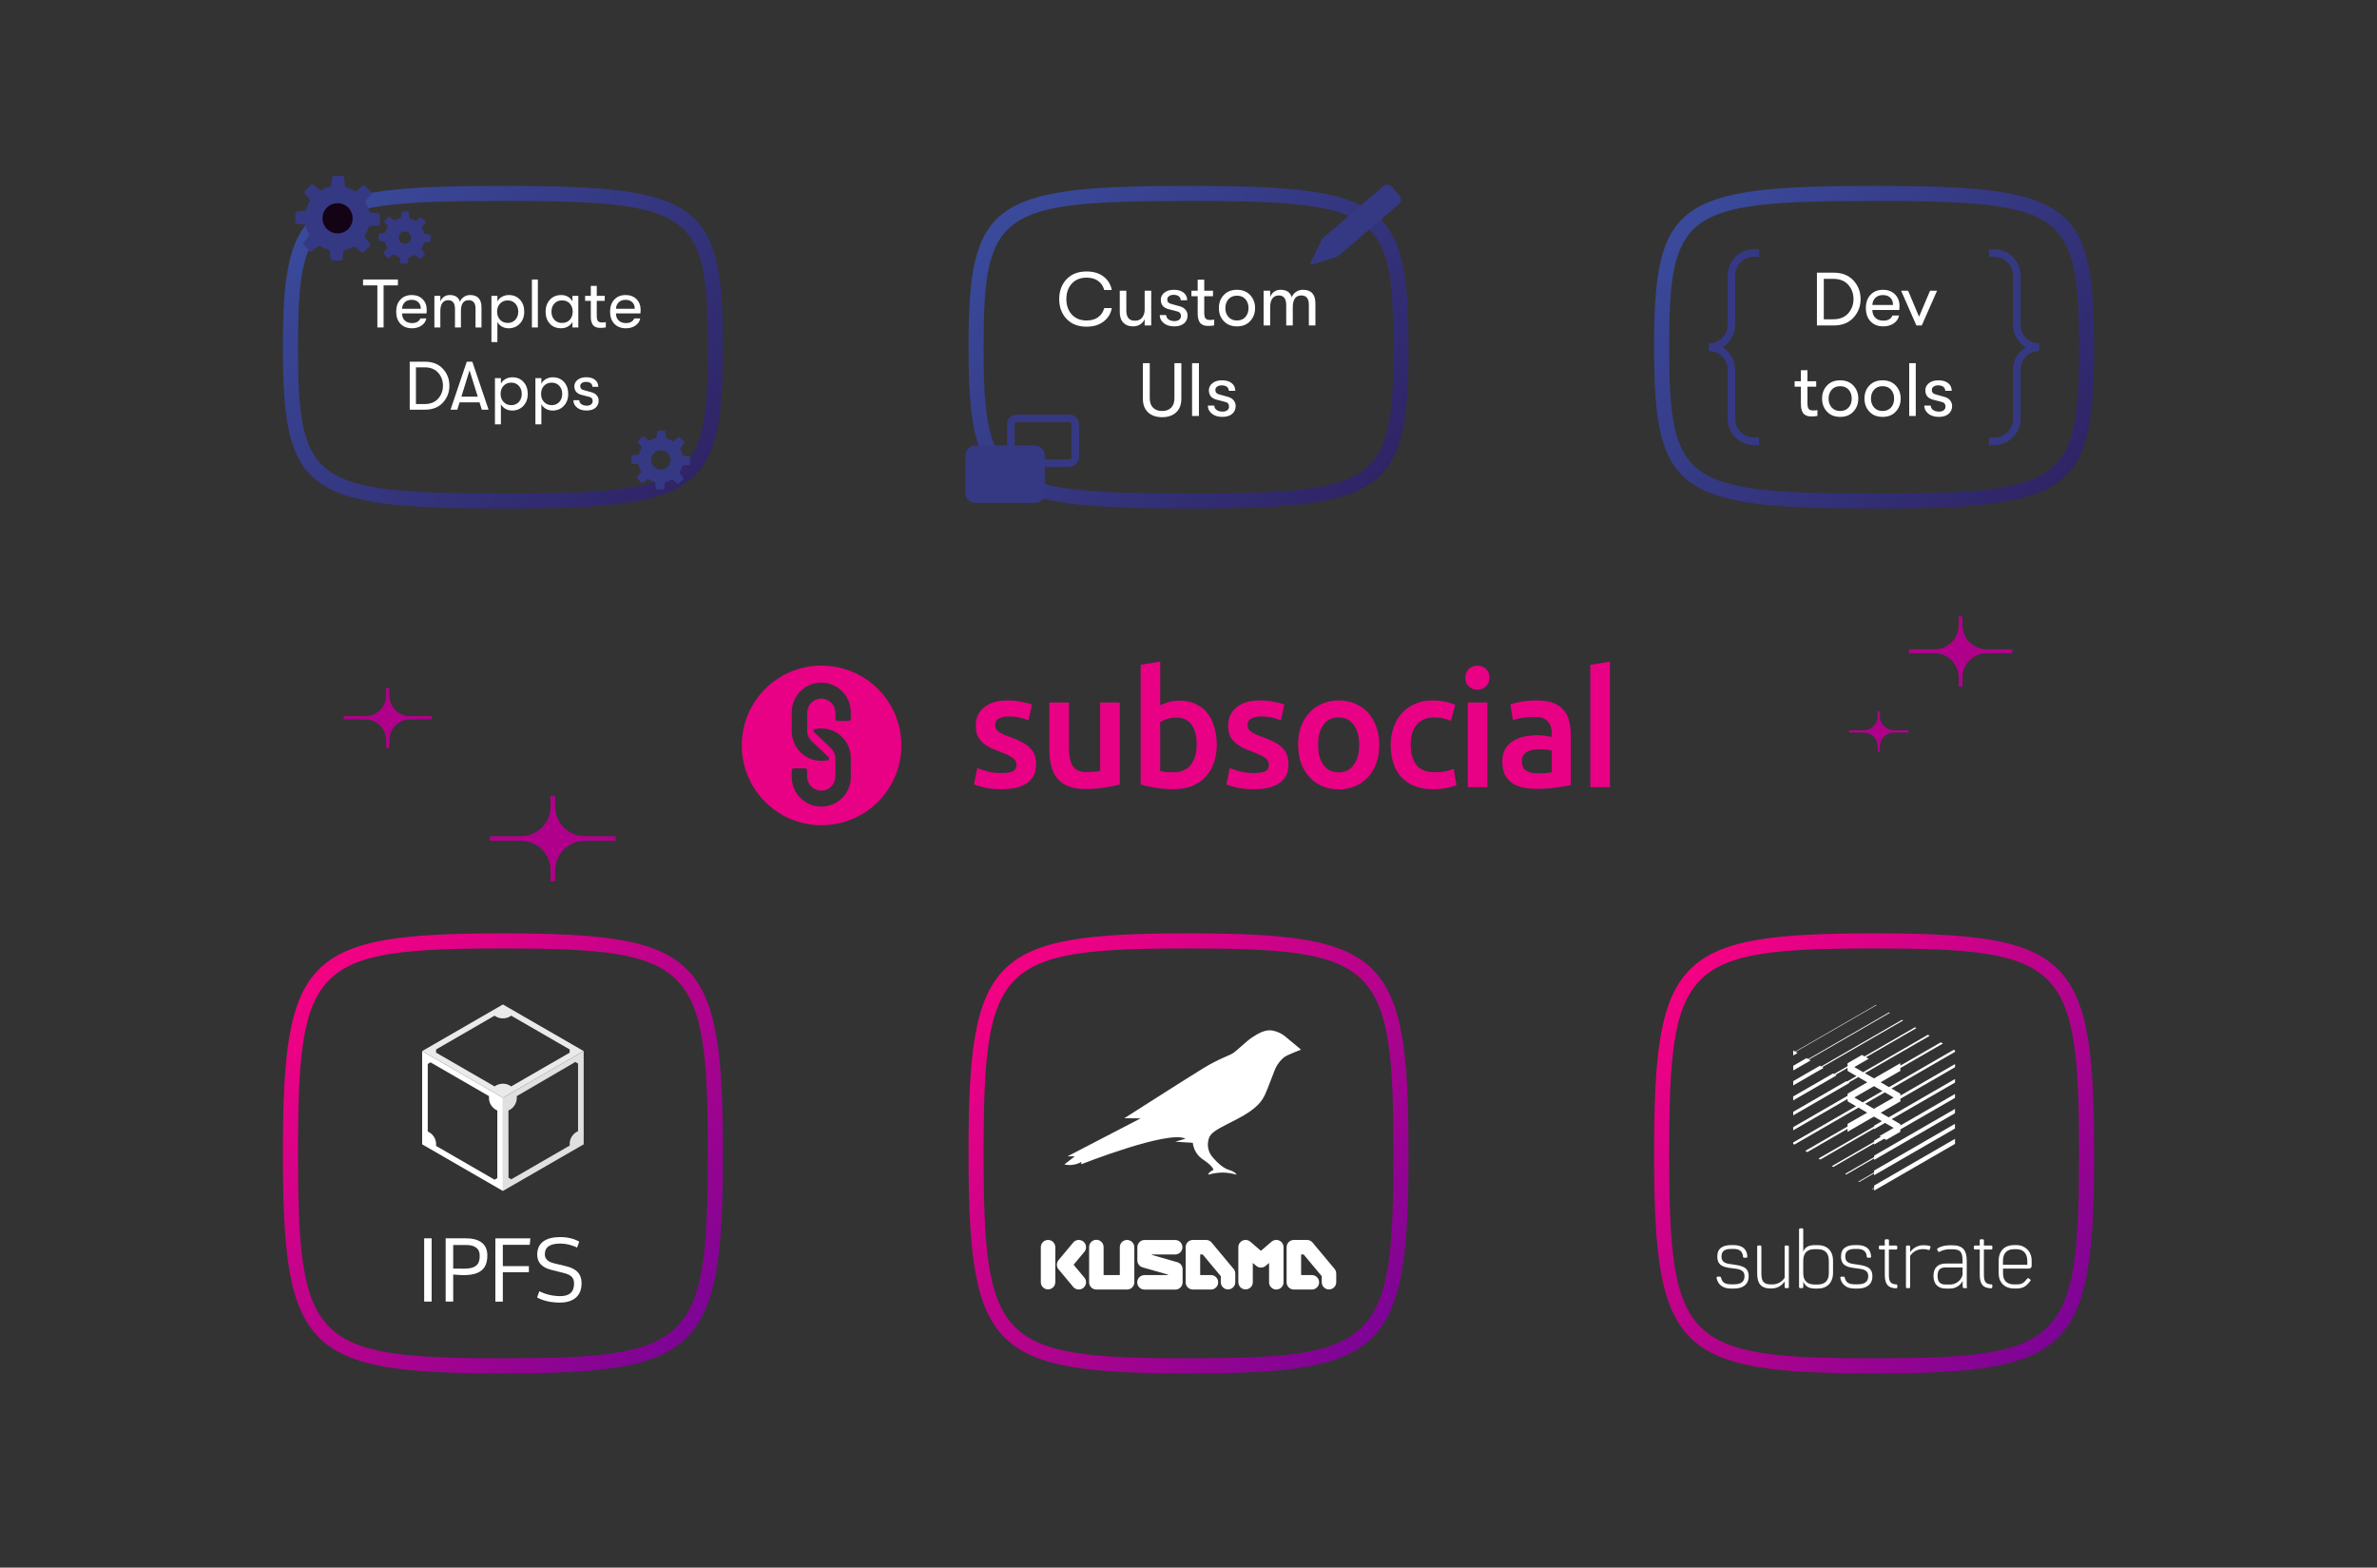 <?xml version="1.0" encoding="utf-8"?>
<!-- Generator: Adobe Illustrator 25.2.3, SVG Export Plug-In . SVG Version: 6.00 Build 0)  -->
<svg version="1.1" id="Layer_1" xmlns="http://www.w3.org/2000/svg" xmlns:xlink="http://www.w3.org/1999/xlink" x="0px" y="0px"
	 viewBox="0 0 630.33 415.67" style="enable-background:new 0 0 630.33 415.67;" xml:space="preserve">
<rect x="0" y="0" width="630.33" height="415.67" fill="#333333" stroke="none"/>
<style type="text/css">
	.st0{display:none;fill:none;stroke:#B0008B;stroke-width:2;stroke-linecap:round;stroke-linejoin:round;stroke-miterlimit:10;}
	.st1{display:none;fill:#FC30D5;}
	.st2{fill:#B0008B;}
	.st3{display:none;fill:none;stroke:#B0008B;stroke-width:2;stroke-miterlimit:10;}
	.st4{fill:#E80185;}
	.st5{fill-rule:evenodd;clip-rule:evenodd;fill:#E80185;}
	.st6{fill:url(#SVGID_1_);}
	.st7{fill:#FFFFFF;}
	.st8{fill:url(#SVGID_2_);}
	.st9{fill:#E0E0E0;}
	.st10{fill:#EAEAEA;}
	.st11{fill:url(#SVGID_3_);}
	.st12{fill:url(#SVGID_4_);}
	.st13{fill:url(#SVGID_5_);}
	.st14{display:none;fill:#B0008B;}
	.st15{fill:#353983;}
	.st16{display:none;}
	.st17{display:inline;fill:#140314;}
	.st18{display:inline;}
	.st19{fill:url(#SVGID_6_);}
	.st20{fill:#140314;}
</style>
<polyline class="st0" points="-2887.89,7233.91 -2827.02,7233.91 -2827.02,7210.33 "/>
<polyline class="st0" points="-3133.41,7233.91 -3194.28,7233.91 -3194.28,7208.96 "/>
<line class="st0" x1="-3010.78" y1="7209.39" x2="-3010.78" y2="7232.67"/>
<path class="st1" d="M-2960.63,7278.78l5.78,13.17c0.21,0.47,0.82,0.59,1.19,0.22l7.39-7.39c0.36-0.36,0.25-0.98-0.22-1.19
	l-13.17-5.78C-2960.27,7277.54-2960.9,7278.17-2960.63,7278.78z"/>
<polyline class="st0" points="-2830.29,7315.58 -2830.29,7303.09 -2934.56,7303.09 -2950.44,7287.78 "/>
<path class="st1" d="M-2826.3,7204.28l5.22,13.4c0.19,0.48-0.17,1-0.68,1h-10.44c-0.52,0-0.87-0.52-0.68-1l5.22-13.4
	C-2827.42,7203.66-2826.54,7203.66-2826.3,7204.28z"/>
<path class="st1" d="M-3060.67,7278.78l-5.78,13.17c-0.21,0.47-0.82,0.59-1.19,0.22l-7.39-7.39c-0.36-0.36-0.25-0.98,0.22-1.19
	l13.17-5.78C-3061.03,7277.54-3060.41,7278.17-3060.67,7278.78z"/>
<polyline class="st0" points="-3191.01,7315.58 -3191.01,7303.09 -3086.75,7303.09 -3070.86,7287.78 "/>
<path class="st1" d="M-3195,7204.28l-5.22,13.4c-0.19,0.48,0.17,1,0.68,1h10.44c0.52,0,0.87-0.52,0.68-1l-5.22-13.4
	C-3193.88,7203.66-3194.76,7203.66-3195,7204.28z"/>
<path class="st1" d="M-3011.47,7281.32l-5.22,13.4c-0.19,0.48,0.17,1,0.68,1h10.44c0.52,0,0.87-0.52,0.68-1l-5.22-13.4
	C-3010.34,7280.7-3011.23,7280.7-3011.47,7281.32z"/>
<line class="st0" x1="-3010.78" y1="7293.09" x2="-3010.78" y2="7314.36"/>
<path class="st1" d="M-3011.47,7204.28l-5.22,13.4c-0.19,0.48,0.17,1,0.68,1h10.44c0.52,0,0.87-0.52,0.68-1l-5.22-13.4
	C-3010.34,7203.66-3011.23,7203.66-3011.47,7204.28z"/>
<g>
	<path class="st2" d="M103.25,184.41h-0.86c0,3.03-2.46,5.49-5.49,5.49v0.86c3.03,0,5.49,2.46,5.49,5.49h0.86
		c0-3.03,2.46-5.49,5.49-5.49v-0.86C105.71,189.89,103.25,187.44,103.25,184.41z"/>
	<rect x="102.39" y="182.44" class="st2" width="0.86" height="2.01"/>
	<rect x="102.39" y="195.7" class="st2" width="0.86" height="2.6"/>
	<rect x="106.8" y="189.89" class="st2" width="7.71" height="0.86"/>
	<rect x="91.13" y="189.89" class="st2" width="6.99" height="0.86"/>
	<path class="st2" d="M147.22,213.89H146c0,4.32-3.5,7.83-7.83,7.83v1.22c4.32,0,7.83,3.5,7.83,7.83h1.22c0-4.32,3.5-7.83,7.83-7.83
		v-1.22C150.72,221.72,147.22,218.22,147.22,213.89z"/>
	<rect x="145.99" y="211.09" class="st2" width="1.22" height="2.87"/>
	<rect x="145.99" y="230" class="st2" width="1.22" height="3.7"/>
	<rect x="152.28" y="221.72" class="st2" width="11" height="1.22"/>
	<rect x="129.93" y="221.72" class="st2" width="9.98" height="1.22"/>
</g>
<g>
	<path class="st2" d="M498.51,189.94h-0.58c0,2.04-1.66,3.7-3.7,3.7v0.58c2.04,0,3.7,1.66,3.7,3.7h0.58c0-2.04,1.66-3.7,3.7-3.7
		v-0.58C500.17,193.64,498.51,191.98,498.51,189.94z"/>
	<rect x="497.93" y="188.62" class="st2" width="0.58" height="1.35"/>
	<rect x="497.93" y="197.55" class="st2" width="0.58" height="1.75"/>
	<rect x="500.9" y="193.64" class="st2" width="5.2" height="0.58"/>
	<rect x="490.34" y="193.64" class="st2" width="4.72" height="0.58"/>
	<path class="st2" d="M520.41,165.75h-1.01c0,3.55-2.88,6.43-6.43,6.43v1.01c3.55,0,6.43,2.88,6.43,6.43h1.01
		c0-3.55,2.88-6.43,6.43-6.43v-1.01C523.29,172.18,520.41,169.3,520.41,165.75z"/>
	<rect x="519.41" y="163.45" class="st2" width="1.01" height="2.36"/>
	<rect x="519.41" y="178.99" class="st2" width="1.01" height="3.04"/>
	<rect x="524.57" y="172.18" class="st2" width="9.04" height="1.01"/>
	<rect x="506.2" y="172.18" class="st2" width="8.2" height="1.01"/>
</g>
<polyline class="st3" points="450.78,65.98 436.51,65.98 436.51,80.02 "/>
<polyline class="st3" points="450.78,118.72 436.51,118.72 436.51,104.68 "/>
<polyline class="st3" points="552.21,65.98 566.48,65.98 566.48,80.02 "/>
<polyline class="st3" points="552.21,118.72 566.48,118.72 566.48,104.68 "/>
<path class="st4" d="M265.62,204.97c1.37,0,2.37-0.16,3-0.47c0.63-0.34,0.94-0.92,0.94-1.72c0-0.74-0.34-1.36-1.03-1.84
	c-0.66-0.49-1.76-1.01-3.3-1.59c-0.94-0.34-1.82-0.7-2.62-1.07c-0.77-0.4-1.44-0.86-2.02-1.37c-0.57-0.51-1.03-1.13-1.37-1.84
	c-0.31-0.74-0.47-1.64-0.47-2.7c0-2.06,0.76-3.67,2.27-4.85c1.52-1.2,3.57-1.8,6.18-1.8c1.32,0,2.57,0.13,3.77,0.39
	c1.2,0.23,2.1,0.46,2.7,0.69l-0.94,4.2c-0.57-0.26-1.3-0.49-2.19-0.69c-0.89-0.23-1.92-0.34-3.09-0.34c-1.06,0-1.92,0.19-2.57,0.56
	c-0.66,0.34-0.99,0.89-0.99,1.63c0,0.37,0.06,0.7,0.17,0.99c0.14,0.29,0.37,0.56,0.69,0.81c0.31,0.23,0.73,0.47,1.24,0.73
	c0.51,0.23,1.14,0.47,1.89,0.73c1.23,0.46,2.27,0.92,3.13,1.37c0.86,0.43,1.56,0.93,2.1,1.5c0.57,0.54,0.99,1.17,1.24,1.89
	c0.26,0.71,0.39,1.57,0.39,2.57c0,2.14-0.8,3.77-2.4,4.89c-1.57,1.09-3.83,1.63-6.78,1.63c-1.97,0-3.56-0.17-4.76-0.51
	c-1.2-0.31-2.04-0.57-2.53-0.77l0.9-4.33c0.77,0.31,1.69,0.61,2.74,0.9C263.01,204.83,264.24,204.97,265.62,204.97z"/>
<path class="st4" d="M296.93,208.02c-1,0.26-2.3,0.51-3.9,0.77c-1.6,0.29-3.36,0.43-5.28,0.43c-1.8,0-3.32-0.26-4.55-0.77
	c-1.2-0.51-2.17-1.23-2.92-2.14c-0.71-0.92-1.23-2-1.54-3.26c-0.31-1.29-0.47-2.69-0.47-4.2v-12.57h5.19v11.75
	c0,2.4,0.34,4.12,1.03,5.15c0.71,1.03,1.94,1.54,3.69,1.54c0.63,0,1.29-0.03,1.97-0.09c0.71-0.06,1.24-0.13,1.59-0.21v-18.14h5.19
	V208.02z"/>
<path class="st4" d="M317.34,197.43c0-2.2-0.44-3.95-1.33-5.23c-0.86-1.29-2.23-1.93-4.12-1.93c-0.86,0-1.67,0.13-2.44,0.39
	c-0.74,0.26-1.34,0.54-1.8,0.86v12.91c0.37,0.09,0.84,0.17,1.42,0.26c0.6,0.06,1.32,0.09,2.14,0.09c1.92,0,3.42-0.64,4.5-1.93
	C316.8,201.51,317.34,199.71,317.34,197.43z M322.66,197.51c0,1.8-0.27,3.43-0.81,4.89c-0.51,1.43-1.27,2.66-2.27,3.69
	c-0.97,1.03-2.16,1.82-3.56,2.36s-2.99,0.81-4.76,0.81c-1.72,0-3.36-0.13-4.93-0.39c-1.54-0.26-2.83-0.54-3.86-0.86v-31.74
	l5.19-0.86v11.62c0.6-0.31,1.33-0.6,2.19-0.86c0.89-0.26,1.86-0.39,2.92-0.39c1.57,0,2.97,0.29,4.2,0.86
	c1.26,0.54,2.3,1.33,3.13,2.36s1.46,2.27,1.89,3.73C322.43,194.18,322.66,195.77,322.66,197.51z"/>
<path class="st4" d="M332.55,204.97c1.37,0,2.37-0.16,3-0.47c0.63-0.34,0.94-0.92,0.94-1.72c0-0.74-0.34-1.36-1.03-1.84
	c-0.66-0.49-1.76-1.01-3.3-1.59c-0.94-0.34-1.82-0.7-2.62-1.07c-0.77-0.4-1.44-0.86-2.02-1.37c-0.57-0.51-1.03-1.13-1.37-1.84
	c-0.31-0.74-0.47-1.64-0.47-2.7c0-2.06,0.76-3.67,2.27-4.85c1.52-1.2,3.57-1.8,6.18-1.8c1.32,0,2.57,0.13,3.77,0.39
	c1.2,0.23,2.1,0.46,2.7,0.69l-0.94,4.2c-0.57-0.26-1.3-0.49-2.19-0.69c-0.89-0.23-1.92-0.34-3.09-0.34c-1.06,0-1.92,0.19-2.57,0.56
	c-0.66,0.34-0.99,0.89-0.99,1.63c0,0.37,0.06,0.7,0.17,0.99c0.14,0.29,0.37,0.56,0.69,0.81c0.31,0.23,0.73,0.47,1.24,0.73
	c0.51,0.23,1.14,0.47,1.89,0.73c1.23,0.46,2.27,0.92,3.13,1.37c0.86,0.43,1.56,0.93,2.1,1.5c0.57,0.54,0.99,1.17,1.24,1.89
	c0.26,0.71,0.39,1.57,0.39,2.57c0,2.14-0.8,3.77-2.4,4.89c-1.57,1.09-3.83,1.63-6.78,1.63c-1.97,0-3.56-0.17-4.76-0.51
	c-1.2-0.31-2.04-0.57-2.53-0.77l0.9-4.33c0.77,0.31,1.69,0.61,2.74,0.9C329.95,204.83,331.18,204.97,332.55,204.97z"/>
<path class="st4" d="M365.75,197.47c0,1.77-0.26,3.39-0.77,4.85c-0.51,1.46-1.24,2.7-2.19,3.73s-2.09,1.83-3.43,2.4
	c-1.32,0.57-2.77,0.86-4.37,0.86s-3.06-0.29-4.37-0.86c-1.32-0.57-2.44-1.37-3.39-2.4s-1.69-2.27-2.23-3.73
	c-0.51-1.46-0.77-3.07-0.77-4.85c0-1.77,0.26-3.37,0.77-4.8c0.54-1.46,1.29-2.7,2.23-3.73c0.97-1.03,2.12-1.82,3.43-2.36
	c1.32-0.57,2.76-0.86,4.33-0.86c1.57,0,3.02,0.29,4.33,0.86c1.34,0.54,2.49,1.33,3.43,2.36s1.67,2.27,2.19,3.73
	C365.48,194.09,365.75,195.7,365.75,197.47z M360.43,197.47c0-2.23-0.49-3.99-1.46-5.28c-0.94-1.32-2.27-1.97-3.99-1.97
	s-3.06,0.66-4.03,1.97c-0.94,1.29-1.42,3.05-1.42,5.28c0,2.26,0.47,4.05,1.42,5.36c0.97,1.32,2.32,1.97,4.03,1.97
	c1.72,0,3.05-0.66,3.99-1.97C359.95,201.51,360.43,199.73,360.43,197.47z"/>
<path class="st4" d="M368.78,197.51c0-1.66,0.26-3.2,0.77-4.63c0.51-1.46,1.24-2.72,2.19-3.77c0.97-1.06,2.14-1.89,3.52-2.49
	c1.37-0.6,2.92-0.9,4.63-0.9c2.12,0,4.12,0.39,6,1.16l-1.12,4.25c-0.6-0.26-1.29-0.47-2.06-0.64c-0.74-0.17-1.54-0.26-2.4-0.26
	c-2.03,0-3.57,0.64-4.63,1.93c-1.06,1.26-1.59,3.05-1.59,5.36c0,2.23,0.5,4,1.5,5.32c1,1.29,2.69,1.93,5.06,1.93
	c0.89,0,1.76-0.09,2.62-0.26s1.6-0.39,2.23-0.64l0.73,4.29c-0.57,0.29-1.44,0.54-2.62,0.77c-1.14,0.23-2.33,0.34-3.56,0.34
	c-1.92,0-3.59-0.29-5.02-0.86c-1.4-0.6-2.57-1.42-3.52-2.44c-0.91-1.06-1.6-2.3-2.06-3.73C369.01,200.77,368.78,199.2,368.78,197.51
	z"/>
<path class="st4" d="M394.42,208.71h-5.19v-22.43h5.19V208.71z M394.97,179.71c0,0.97-0.32,1.74-0.94,2.32
	c-0.63,0.57-1.37,0.86-2.23,0.86c-0.89,0-1.64-0.29-2.27-0.86c-0.63-0.57-0.94-1.34-0.94-2.32c0-1,0.32-1.79,0.94-2.36
	c0.63-0.57,1.39-0.86,2.27-0.86c0.86,0,1.6,0.29,2.23,0.86C394.66,177.93,394.97,178.71,394.97,179.71z"/>
<path class="st4" d="M407.86,205.06c1.6,0,2.82-0.09,3.65-0.26v-5.75c-0.29-0.09-0.7-0.17-1.24-0.26c-0.54-0.09-1.14-0.13-1.8-0.13
	c-0.57,0-1.16,0.04-1.76,0.13c-0.57,0.09-1.1,0.24-1.59,0.47c-0.46,0.23-0.83,0.56-1.12,0.99c-0.29,0.4-0.43,0.92-0.43,1.54
	c0,1.23,0.39,2.09,1.16,2.57C405.5,204.83,406.54,205.06,407.86,205.06z M407.43,185.72c1.72,0,3.16,0.21,4.33,0.64
	c1.17,0.43,2.1,1.03,2.79,1.8c0.72,0.77,1.22,1.72,1.5,2.83c0.32,1.09,0.47,2.29,0.47,3.6v13.6c-0.8,0.17-2.02,0.37-3.65,0.6
	c-1.6,0.26-3.42,0.39-5.45,0.39c-1.34,0-2.57-0.13-3.69-0.39s-2.07-0.67-2.87-1.24c-0.77-0.57-1.39-1.32-1.84-2.23
	c-0.43-0.92-0.64-2.04-0.64-3.39c0-1.29,0.24-2.37,0.73-3.26c0.51-0.89,1.2-1.6,2.06-2.14c0.86-0.57,1.84-0.97,2.96-1.2
	c1.14-0.26,2.33-0.39,3.56-0.39c0.57,0,1.17,0.04,1.8,0.13c0.63,0.06,1.3,0.17,2.02,0.34v-0.86c0-0.6-0.07-1.17-0.21-1.72
	c-0.14-0.54-0.4-1.01-0.77-1.42c-0.34-0.43-0.81-0.76-1.42-0.99c-0.57-0.23-1.3-0.34-2.19-0.34c-1.2,0-2.3,0.09-3.3,0.26
	s-1.81,0.37-2.44,0.6l-0.64-4.2c0.66-0.23,1.62-0.46,2.87-0.69C404.65,185.83,406,185.72,407.43,185.72z"/>
<path class="st4" d="M421.72,208.71v-32.42l5.19-0.86v33.28H421.72z"/>
<path class="st5" d="M239.02,197.65c0,11.69-9.47,21.16-21.16,21.16s-21.16-9.47-21.16-21.16s9.47-21.16,21.16-21.16
	C229.55,176.5,239.02,185.97,239.02,197.65z M217.79,181.01c-4.32,0-7.83,3.5-7.83,7.83v5.08c0,4.32,3.5,7.83,7.83,7.83
	c0.61,0,1.2-0.07,1.76-0.2c0.34-0.08,0.44-0.5,0.18-0.74l-0.04-0.04l-4.51-4.31c-0.7-0.68-1.13-1.63-1.13-2.68v-4.8
	c0-2.06,1.67-3.74,3.74-3.74c2.06,0,3.74,1.67,3.74,3.74v1.62c0,0.31,0.25,0.56,0.56,0.56h2.96c0.31,0,0.56-0.25,0.56-0.56v-1.76
	C225.62,184.51,222.12,181.01,217.79,181.01z M225.62,206.05c0,4.32-3.5,7.83-7.83,7.83c-4.32,0-7.83-3.5-7.83-7.83v-1.76
	c0-0.31,0.25-0.56,0.56-0.56h2.96c0.31,0,0.56,0.25,0.56,0.56v1.62c0,2.06,1.67,3.74,3.74,3.74c2.06,0,3.74-1.67,3.74-3.74v-4.8
	c0-1.05-0.43-2-1.13-2.68l-4.51-4.31l-0.04-0.04c-0.25-0.24-0.16-0.66,0.18-0.74c0.57-0.13,1.16-0.2,1.76-0.2
	c4.32,0,7.83,3.5,7.83,7.83L225.62,206.05L225.62,206.05z"/>
<g>
	
		<linearGradient id="SVGID_1_" gradientUnits="userSpaceOnUse" x1="266.373" y1="158.857" x2="363.967" y2="61.262" gradientTransform="matrix(1 0 0 -1 0 415.89)">
		<stop  offset="0" style="stop-color:#F40183"/>
		<stop  offset="1" style="stop-color:#7D0495"/>
	</linearGradient>
	<path class="st6" d="M315.17,364.17c-52.34,0-58.34-6-58.34-58.34s6-58.34,58.34-58.34s58.34,6,58.34,58.34
		S367.51,364.17,315.17,364.17z M315.17,251.49c-50.28,0-54.34,4.06-54.34,54.34s4.06,54.34,54.34,54.34s54.34-4.06,54.34-54.34
		S365.44,251.49,315.17,251.49z"/>
</g>
<path class="st7" d="M287.3,329.22c-0.82-0.68-2.03-0.57-2.71,0.25l0,0l-3.88,4.65c-0.6,0.71-0.6,1.75,0,2.46l3.88,4.65
	c0.68,0.82,1.89,0.93,2.71,0.25c0.82-0.68,0.93-1.89,0.25-2.71l0,0l-2.85-3.42l2.85-3.42C288.23,331.12,288.12,329.9,287.3,329.22
	L287.3,329.22z M277.92,328.78c-1.06,0-1.92,0.86-1.92,1.92l0,0v9.31c0.02,1.06,0.9,1.91,1.96,1.88c1.03-0.02,1.86-0.85,1.88-1.88
	v-9.31C279.85,329.64,278.98,328.78,277.92,328.78z M298.87,328.78c-1.06,0-1.92,0.86-1.92,1.92l0,0v7.39h-4.3v-7.39
	c0.02-1.06-0.82-1.94-1.88-1.96s-1.94,0.82-1.96,1.88c0,0.03,0,0.05,0,0.08v9.31c0,1.06,0.86,1.92,1.92,1.92l0,0h8.15
	c1.06,0,1.92-0.86,1.92-1.92l0,0v-9.31C300.79,329.64,299.93,328.78,298.87,328.78L298.87,328.78L298.87,328.78z M339.25,328.95
	c-0.68-0.31-1.48-0.2-2.06,0.29l-2.82,2.42l-2.82-2.42c-0.81-0.69-2.02-0.6-2.71,0.21c-0.3,0.35-0.46,0.79-0.46,1.25v9.31
	c0.02,1.06,0.9,1.91,1.96,1.88c1.03-0.02,1.86-0.85,1.88-1.88v-5.13l0.91,0.77c0.72,0.62,1.78,0.62,2.5,0l0.9-0.77v5.13
	c0,1.06,0.86,1.92,1.92,1.92s1.92-0.86,1.92-1.92v-9.31C340.37,329.95,339.93,329.27,339.25,328.95L339.25,328.95z M353.89,336.45
	l-5.82-6.98c-0.37-0.44-0.91-0.69-1.48-0.69h-3.49c-1.06,0-1.92,0.86-1.92,1.92l0,0v9.31c0,1.06,0.86,1.92,1.92,1.92h4.82
	c1.06-0.02,1.91-0.9,1.88-1.96c-0.02-1.03-0.85-1.86-1.88-1.88h-2.89v-5.46h0.67l4.8,5.76v1.63c0.02,1.06,0.9,1.91,1.96,1.88
	c1.03-0.02,1.86-0.85,1.88-1.88v-2.33C354.34,337.23,354.18,336.8,353.89,336.45L353.89,336.45z M321.3,329.47
	c-0.37-0.44-0.91-0.69-1.48-0.69h-3.49c-1.06,0-1.92,0.86-1.92,1.92l0,0v9.31c0,1.06,0.86,1.92,1.92,1.92h4.82
	c1.06-0.02,1.91-0.9,1.88-1.96c-0.02-1.03-0.85-1.86-1.88-1.88h-2.89v-5.46h0.67l4.8,5.76v1.63c0.02,1.06,0.9,1.91,1.96,1.88
	c1.03-0.02,1.86-0.85,1.88-1.88v-2.33c0-0.45-0.16-0.89-0.45-1.23L321.3,329.47z M311.67,332.63c1.06-0.02,1.91-0.9,1.88-1.96
	c-0.02-1.03-0.85-1.86-1.88-1.88h-8.15c-1.06,0-1.92,0.86-1.92,1.92l0,0v3.49c0,0.86,0.57,1.61,1.4,1.85l6.75,1.93v0.12h-6.22
	c-1.06-0.02-1.94,0.82-1.96,1.88s0.82,1.94,1.88,1.96c0.03,0,0.05,0,0.08,0h8.15c1.06,0,1.92-0.86,1.92-1.92v-3.49
	c0-0.86-0.57-1.61-1.4-1.85l-6.75-1.93v-0.12H311.67z"/>
<path class="st7" d="M286.73,308.08v0.63c0,0,23.14-9.14,27.64-6.78l-2.71,0.8c0.24,0,4.64,0.29,4.64,0.29
	c0.21,1.84,1.23,3.49,2.79,4.49c2.65,1.75,2.7,2.7,2.7,2.7s-1.37,0.56-1.37,1.27c1.28-0.37,2.6-0.56,3.93-0.57
	c1.2,0.04,2.39,0.23,3.54,0.57c0,0-0.14-0.72-1.99-1.27c-1.85-0.55-3.64-2.51-4.53-3.6c-1.1-1.41-1.37-3.3-0.72-4.97
	c0.64-1.64,2.88-2.56,7.42-4.92c5.39-2.79,6.62-4.87,7.38-6.48s1.89-4.82,2.52-6.33c0.52-1.41,1.42-2.66,2.59-3.6
	c0.8-0.61,4.44-1.99,4.44-1.99s-2.78-2.37-3.69-3.08c-1.13-1.07-2.57-1.78-4.11-2.02c-1.93-0.25-3.89,1.03-5.21,1.89
	c-1.32,0.86-3.89,3.36-4.92,4.08c-1.04,0.72-3.69,1.44-7.92,4.02s-21,13.29-21,13.29l4.32,0.04l-19.38,10.06h1.94l-2.79,2.16
	c1.55,0.35,3.17,0.11,4.54-0.69L286.73,308.08L286.73,308.08z"/>
<g>
	
		<linearGradient id="SVGID_2_" gradientUnits="userSpaceOnUse" x1="84.562" y1="158.857" x2="182.157" y2="61.262" gradientTransform="matrix(1 0 0 -1 0 415.89)">
		<stop  offset="0" style="stop-color:#F40183"/>
		<stop  offset="1" style="stop-color:#7D0495"/>
	</linearGradient>
	<path class="st8" d="M133.36,364.17c-52.34,0-58.34-6-58.34-58.34s6-58.34,58.34-58.34s58.34,6,58.34,58.34
		S185.7,364.17,133.36,364.17z M133.36,251.49c-50.28,0-54.34,4.06-54.34,54.34s4.06,54.34,54.34,54.34s54.34-4.06,54.34-54.34
		S183.64,251.49,133.36,251.49z"/>
</g>
<path class="st7" d="M114.46,328.35h-1.98v16.77h1.98V328.35z"/>
<path class="st7" d="M123.1,336.39c-0.76,0-2.92-0.02-2.92-0.02v-6.25h3.47c2.07,0,3.56,0.8,3.56,2.78
	C127.21,334.58,126.91,336.39,123.1,336.39z M120.18,345.12v-7.17c0.85,0.07,2.04,0.16,2.73,0.16c4.96,0,6.32-2.14,6.32-5.26
	c0-3.24-2.43-4.5-5.63-4.5h-5.42v16.77L120.18,345.12L120.18,345.12z"/>
<path class="st7" d="M140.25,335.73h-6.91v-5.65h7.14l0.16-1.72h-9.28v16.77h1.98v-7.79h6.91V335.73L140.25,335.73z"/>
<path class="st7" d="M143.02,342.39c1.49,0.74,3.42,1.29,5.56,1.29c2.39,0,3.65-1.06,3.65-3.33c0-1.36-0.55-2.27-2.69-2.8
	l-3.31-0.83c-2.32-0.57-3.77-1.81-3.77-4.04c0-3.26,2.43-4.66,6.11-4.66c2.04,0,3.88,0.51,5.03,1.22l-0.57,1.56
	c-0.9-0.48-2.66-1.06-4.48-1.06c-2.66,0-4.07,0.9-4.07,2.83c0,1.31,0.87,2.02,2.48,2.41l3.15,0.76c2.5,0.6,4.11,1.81,4.11,4.55
	c0,3.49-2.34,5.1-5.77,5.1c-2.92,0-5.01-0.76-6.02-1.38L143.02,342.39L143.02,342.39z"/>
<path class="st9" d="M133.36,291.06v24.73l21.42-12.36V278.7L133.36,291.06z M153.29,299.93c-1.49,0.65-2.38,2.2-2.2,3.81
	l-15.52,8.97c-0.23-0.17-0.47-0.31-0.72-0.42l-0.02-17.83c1.49-0.65,2.38-2.19,2.2-3.81l15.55-9.07c0.22,0.17,0.46,0.31,0.71,0.42
	V299.93z"/>
<path class="st7" d="M111.95,278.7v24.73l21.41,12.36v-24.73L111.95,278.7z M131.88,312.39c-0.26,0.11-0.5,0.25-0.72,0.42
	l-15.53-8.97c0.19-1.61-0.71-3.16-2.2-3.81V282.1c0.26-0.11,0.5-0.25,0.72-0.42l15.53,8.97c-0.19,1.62,0.71,3.16,2.2,3.81V312.39z"
	/>
<path class="st10" d="M133.36,266.34l-21.41,12.36l21.41,12.36l21.42-12.36L133.36,266.34z M135.56,288.07
	c-1.31-0.96-3.1-0.96-4.41,0l-15.52-8.96c0.03-0.28,0.03-0.56,0-0.83l15.52-8.97c1.31,0.97,3.1,0.97,4.41,0l15.52,8.97
	c-0.03,0.27-0.03,0.55,0,0.83L135.56,288.07z"/>
<g>
	
		<linearGradient id="SVGID_3_" gradientUnits="userSpaceOnUse" x1="448.173" y1="158.857" x2="545.768" y2="61.262" gradientTransform="matrix(1 0 0 -1 0 415.89)">
		<stop  offset="0" style="stop-color:#F40183"/>
		<stop  offset="1" style="stop-color:#7D0495"/>
	</linearGradient>
	<path class="st11" d="M496.97,364.17c-52.34,0-58.34-6-58.34-58.34s6-58.34,58.34-58.34s58.34,6,58.34,58.34
		S549.31,364.17,496.97,364.17z M496.97,251.49c-50.28,0-54.34,4.06-54.34,54.34s4.06,54.34,54.34,54.34s54.34-4.06,54.34-54.34
		S547.25,251.49,496.97,251.49z"/>
</g>
<g>
	<path class="st7" d="M288.12,86.62c-2.23,0-3.99-0.69-5.29-2.06c-1.3-1.37-1.95-3.13-1.95-5.26c0-2.13,0.65-3.89,1.95-5.26
		s3.06-2.06,5.29-2.06c1.84,0,3.35,0.45,4.53,1.36s1.9,2.09,2.17,3.56h-2c-0.27-1.01-0.8-1.81-1.6-2.4
		c-0.8-0.59-1.83-0.88-3.08-0.88c-1.65,0-2.96,0.53-3.92,1.58c-0.96,1.05-1.44,2.42-1.44,4.1s0.48,3.05,1.44,4.1
		c0.96,1.05,2.27,1.58,3.92,1.58c1.25,0,2.28-0.29,3.08-0.88s1.33-1.39,1.6-2.4h2c-0.27,1.47-0.99,2.65-2.17,3.56
		C291.47,86.17,289.96,86.62,288.12,86.62z"/>
	<path class="st7" d="M300.44,86.54c-1.07,0-1.92-0.32-2.55-0.97c-0.63-0.65-0.95-1.58-0.95-2.81v-5.68h1.74v5.26
		c0,1.8,0.75,2.7,2.24,2.7c0.88,0,1.54-0.28,1.97-0.85s0.65-1.26,0.65-2.07v-5.04h1.74v9.22h-1.74v-1.68
		c-0.25,0.59-0.65,1.05-1.19,1.4S301.17,86.54,300.44,86.54z"/>
	<path class="st7" d="M311.38,86.54c-1.16,0-2.09-0.29-2.79-0.87s-1.05-1.29-1.05-2.13h1.72c0,0.47,0.2,0.85,0.6,1.15
		s0.93,0.45,1.6,0.45c0.52,0,0.93-0.12,1.24-0.36s0.46-0.57,0.46-0.98c0-0.65-0.3-1.05-0.9-1.2l-2.46-0.64
		c-1.32-0.36-1.98-1.19-1.98-2.48c0-0.76,0.32-1.39,0.96-1.89s1.47-0.75,2.5-0.75c1.12,0,1.99,0.26,2.61,0.77
		c0.62,0.51,0.93,1.18,0.93,2.01h-1.72c0-0.44-0.17-0.79-0.5-1.05s-0.8-0.39-1.4-0.39c-0.48,0-0.88,0.11-1.19,0.33
		s-0.47,0.52-0.47,0.89c0,0.63,0.34,1.02,1.02,1.18l2.3,0.64c0.65,0.17,1.16,0.48,1.52,0.92c0.36,0.44,0.54,0.94,0.54,1.5
		c0,0.88-0.31,1.58-0.94,2.11C313.35,86.28,312.48,86.54,311.38,86.54z"/>
	<path class="st7" d="M320.82,84.84c0.48,0,0.87-0.03,1.16-0.1v1.54c-0.4,0.09-0.91,0.14-1.54,0.14c-0.28,0-0.52-0.01-0.73-0.04
		c-0.21-0.03-0.45-0.1-0.73-0.22s-0.51-0.29-0.7-0.51s-0.35-0.53-0.48-0.94s-0.2-0.9-0.2-1.47v-4.7h-1.66v-1.46h1.66v-2.92h1.74
		v2.92h2.32v1.46h-2.32v4.32c0,0.81,0.12,1.35,0.36,1.6C319.94,84.71,320.31,84.84,320.82,84.84z"/>
	<path class="st7" d="M328.02,86.54c-1.47,0-2.63-0.46-3.5-1.39s-1.3-2.08-1.3-3.47s0.43-2.54,1.3-3.46s2.03-1.38,3.5-1.38
		c1.45,0,2.62,0.46,3.49,1.39s1.31,2.08,1.31,3.45c0,1.39-0.44,2.54-1.31,3.47C330.63,86.08,329.47,86.54,328.02,86.54z
		 M325.77,84.05c0.55,0.62,1.3,0.93,2.25,0.93s1.69-0.31,2.24-0.93s0.82-1.41,0.82-2.37c0-0.95-0.27-1.73-0.82-2.35
		s-1.29-0.93-2.24-0.93c-0.95,0-1.7,0.31-2.25,0.93s-0.83,1.41-0.83,2.37C324.94,82.65,325.21,83.43,325.77,84.05z"/>
	<path class="st7" d="M335.08,86.3v-9.22h1.74v1.68c0.19-0.55,0.52-1,1-1.37s1.07-0.55,1.76-0.55c1.59,0,2.57,0.66,2.96,1.98
		c0.21-0.57,0.59-1.05,1.12-1.42c0.53-0.37,1.15-0.56,1.84-0.56c2.21,0,3.32,1.21,3.32,3.62v5.84h-1.74v-5.5
		c0-1.64-0.67-2.46-2-2.46c-1.51,0-2.26,1.05-2.26,3.16v4.8h-1.74v-5.38c0-1.72-0.66-2.58-1.98-2.58c-0.72,0-1.28,0.26-1.68,0.79
		s-0.6,1.32-0.6,2.37v4.8L335.08,86.3L335.08,86.3z"/>
	<path class="st7" d="M311.9,109.34c-0.91,0.85-2.16,1.28-3.73,1.28s-2.82-0.43-3.73-1.28s-1.37-2.07-1.37-3.64v-9.4h1.82v9.3
		c0,1.09,0.29,1.93,0.88,2.51s1.39,0.87,2.4,0.87s1.81-0.29,2.39-0.87c0.58-0.58,0.87-1.42,0.87-2.51v-9.3h1.84v9.4
		C313.27,107.27,312.81,108.49,311.9,109.34z"/>
	<path class="st7" d="M316.11,110.3v-14h1.82v14H316.11z"/>
	<path class="st7" d="M324.13,110.54c-1.16,0-2.09-0.29-2.79-0.87s-1.05-1.29-1.05-2.13h1.72c0,0.47,0.2,0.85,0.6,1.15
		s0.93,0.45,1.6,0.45c0.52,0,0.93-0.12,1.24-0.36s0.46-0.57,0.46-0.98c0-0.65-0.3-1.05-0.9-1.2l-2.46-0.64
		c-1.32-0.36-1.98-1.19-1.98-2.48c0-0.76,0.32-1.39,0.96-1.89s1.47-0.75,2.5-0.75c1.12,0,1.99,0.26,2.61,0.77
		c0.62,0.51,0.93,1.18,0.93,2.01h-1.72c0-0.44-0.17-0.79-0.5-1.05s-0.8-0.39-1.4-0.39c-0.48,0-0.88,0.11-1.19,0.33
		s-0.47,0.52-0.47,0.89c0,0.63,0.34,1.02,1.02,1.18l2.3,0.64c0.65,0.17,1.16,0.48,1.52,0.92c0.36,0.44,0.54,0.94,0.54,1.5
		c0,0.88-0.31,1.58-0.94,2.11C326.1,110.28,325.23,110.54,324.13,110.54z"/>
</g>
<g>
	
		<linearGradient id="SVGID_4_" gradientUnits="userSpaceOnUse" x1="272.727" y1="366.263" x2="357.613" y2="281.377" gradientTransform="matrix(1 0 0 -1 0 415.89)">
		<stop  offset="0" style="stop-color:#3A4A9B"/>
		<stop  offset="1" style="stop-color:#2F2466"/>
	</linearGradient>
	<path class="st12" d="M315.17,134.85c-52.34,0-58.34-4.4-58.34-42.78s6-42.78,58.34-42.78s58.34,4.4,58.34,42.78
		S367.51,134.85,315.17,134.85z M315.17,53.29c-50.28,0-54.34,2.9-54.34,38.78s4.06,38.78,54.34,38.78s54.34-2.9,54.34-38.78
		S365.44,53.29,315.17,53.29z"/>
</g>
<g>
	<path class="st7" d="M100.07,86.83V75.67h-3.8v-1.56h9.25v1.56h-3.8v11.16H100.07z"/>
	<path class="st7" d="M113.16,82.16c0,0.23-0.02,0.54-0.05,0.95h-6.49c0.01,0.8,0.25,1.43,0.73,1.88c0.47,0.46,1.11,0.68,1.91,0.68
		c1.11,0,1.85-0.41,2.22-1.24h1.58c-0.15,0.78-0.57,1.41-1.27,1.89c-0.7,0.48-1.54,0.73-2.53,0.73c-1.28,0-2.3-0.4-3.06-1.19
		c-0.76-0.79-1.14-1.87-1.14-3.23c0-1.33,0.38-2.4,1.13-3.2c0.75-0.8,1.75-1.2,3-1.2c1.19,0,2.15,0.36,2.88,1.09
		C112.79,80.05,113.16,80.99,113.16,82.16z M106.61,81.88h4.98c0-0.74-0.21-1.32-0.65-1.74c-0.43-0.42-1.03-0.64-1.79-0.64
		c-0.75,0-1.35,0.22-1.81,0.65C106.9,80.59,106.65,81.17,106.61,81.88z"/>
	<path class="st7" d="M115.19,86.83v-8.38h1.58v1.53c0.17-0.5,0.47-0.91,0.91-1.25s0.97-0.5,1.6-0.5c1.44,0,2.34,0.6,2.69,1.8
		c0.19-0.52,0.53-0.95,1.02-1.29c0.48-0.34,1.04-0.51,1.67-0.51c2.01,0,3.02,1.1,3.02,3.29v5.31h-1.58v-5
		c0-1.49-0.61-2.23-1.82-2.23c-1.37,0-2.05,0.96-2.05,2.87v4.36h-1.58v-4.89c0-1.56-0.6-2.34-1.8-2.34c-0.65,0-1.16,0.24-1.53,0.72
		c-0.36,0.48-0.55,1.2-0.55,2.15v4.36C116.77,86.83,115.19,86.83,115.19,86.83z"/>
	<path class="st7" d="M134.96,78.23c1.2,0,2.17,0.41,2.93,1.23c0.75,0.82,1.13,1.88,1.13,3.19c0,1.28-0.39,2.34-1.16,3.16
		c-0.78,0.82-1.77,1.24-2.98,1.24c-0.64,0-1.23-0.15-1.77-0.45s-0.94-0.71-1.21-1.24v5.34h-1.58V78.45h1.58v1.47
		c0.27-0.52,0.68-0.93,1.23-1.24C133.67,78.38,134.28,78.23,134.96,78.23z M134.65,85.63c0.81,0,1.48-0.28,2-0.84
		s0.78-1.27,0.78-2.14s-0.26-1.59-0.78-2.15c-0.52-0.56-1.19-0.84-2-0.84c-0.84,0-1.52,0.28-2.04,0.83
		c-0.53,0.56-0.79,1.28-0.79,2.16c0,0.87,0.26,1.59,0.79,2.14C133.13,85.35,133.81,85.63,134.65,85.63z"/>
	<path class="st7" d="M141.05,86.83V74.11h1.58v12.72H141.05z"/>
	<path class="st7" d="M148.82,87.04c-1.3,0-2.31-0.41-3.04-1.24c-0.73-0.82-1.1-1.88-1.1-3.16c0-1.27,0.38-2.33,1.14-3.16
		c0.76-0.84,1.77-1.25,3.04-1.25c0.65,0,1.24,0.15,1.76,0.45c0.52,0.3,0.91,0.72,1.18,1.24v-1.47h1.56v8.38h-1.56v-1.47
		c-0.27,0.51-0.67,0.92-1.22,1.23S149.45,87.04,148.82,87.04z M149.04,85.63c0.88,0,1.58-0.29,2.08-0.86
		c0.5-0.58,0.75-1.28,0.75-2.12c0-0.85-0.25-1.56-0.75-2.14s-1.2-0.86-2.08-0.86c-0.85,0-1.53,0.28-2.04,0.84s-0.76,1.28-0.76,2.15
		s0.25,1.59,0.76,2.14C147.51,85.35,148.19,85.63,149.04,85.63z"/>
	<path class="st7" d="M159.6,85.5c0.44,0,0.79-0.03,1.05-0.09v1.4c-0.36,0.08-0.83,0.13-1.4,0.13c-0.25,0-0.48-0.01-0.66-0.04
		c-0.19-0.02-0.41-0.09-0.66-0.2s-0.47-0.26-0.64-0.46s-0.31-0.48-0.44-0.85s-0.18-0.81-0.18-1.34v-4.27h-1.51v-1.33h1.51V75.8h1.58
		v2.65h2.11v1.33h-2.11v3.92c0,0.74,0.11,1.22,0.33,1.45C158.8,85.39,159.14,85.5,159.6,85.5z"/>
	<path class="st7" d="M169.88,82.16c0,0.23-0.02,0.54-0.05,0.95h-6.49c0.01,0.8,0.25,1.43,0.73,1.88c0.47,0.46,1.11,0.68,1.91,0.68
		c1.11,0,1.85-0.41,2.22-1.24h1.58c-0.15,0.78-0.57,1.41-1.27,1.89c-0.7,0.48-1.54,0.73-2.53,0.73c-1.28,0-2.3-0.4-3.06-1.19
		s-1.14-1.87-1.14-3.23c0-1.33,0.38-2.4,1.13-3.2c0.75-0.8,1.75-1.2,3-1.2c1.19,0,2.15,0.36,2.88,1.09
		C169.51,80.05,169.88,80.99,169.88,82.16z M163.34,81.88h4.98c0-0.74-0.21-1.32-0.65-1.74c-0.43-0.42-1.03-0.64-1.79-0.64
		c-0.75,0-1.35,0.22-1.81,0.65C163.62,80.59,163.38,81.17,163.34,81.88z"/>
	<path class="st7" d="M108.65,108.63V95.91h4.05c2.01,0,3.59,0.62,4.74,1.87s1.73,2.74,1.73,4.49s-0.58,3.24-1.73,4.49
		s-2.73,1.87-4.74,1.87C112.7,108.63,108.65,108.63,108.65,108.63z M110.3,107.14h2.27c1.56,0,2.77-0.48,3.62-1.44
		c0.85-0.96,1.27-2.1,1.27-3.43c0-1.34-0.42-2.49-1.27-3.44c-0.85-0.95-2.05-1.43-3.62-1.43h-2.27V107.14z"/>
	<path class="st7" d="M127.76,108.63l-0.6-1.94h-5.29l-0.6,1.94h-1.8l4.31-12.72h1.47l4.31,12.72H127.76z M122.35,105.18h4.34
		l-2.18-6.98L122.35,105.18z"/>
	<path class="st7" d="M135.89,100.04c1.2,0,2.17,0.41,2.93,1.23c0.75,0.82,1.13,1.88,1.13,3.19c0,1.28-0.39,2.34-1.16,3.16
		c-0.78,0.82-1.77,1.24-2.98,1.24c-0.64,0-1.23-0.15-1.77-0.45s-0.94-0.71-1.21-1.24v5.34h-1.58v-12.25h1.58v1.47
		c0.27-0.52,0.68-0.93,1.23-1.24C134.59,100.19,135.21,100.04,135.89,100.04z M135.58,107.43c0.81,0,1.48-0.28,2-0.84
		s0.78-1.27,0.78-2.14s-0.26-1.59-0.78-2.15c-0.52-0.56-1.19-0.84-2-0.84c-0.84,0-1.52,0.28-2.04,0.83
		c-0.53,0.56-0.79,1.28-0.79,2.16c0,0.87,0.26,1.59,0.79,2.14C134.06,107.15,134.74,107.43,135.58,107.43z"/>
	<path class="st7" d="M146.62,100.04c1.2,0,2.17,0.41,2.93,1.23c0.75,0.82,1.13,1.88,1.13,3.19c0,1.28-0.39,2.34-1.16,3.16
		c-0.78,0.82-1.77,1.24-2.98,1.24c-0.64,0-1.23-0.15-1.77-0.45s-0.94-0.71-1.21-1.24v5.34h-1.58v-12.25h1.58v1.47
		c0.27-0.52,0.68-0.93,1.23-1.24C145.33,100.19,145.95,100.04,146.62,100.04z M146.31,107.43c0.81,0,1.48-0.28,2-0.84
		s0.78-1.27,0.78-2.14s-0.26-1.59-0.78-2.15c-0.52-0.56-1.19-0.84-2-0.84c-0.84,0-1.52,0.28-2.04,0.83
		c-0.53,0.56-0.79,1.28-0.79,2.16c0,0.87,0.26,1.59,0.79,2.14C144.8,107.15,145.48,107.43,146.31,107.43z"/>
	<path class="st7" d="M155.53,108.85c-1.05,0-1.9-0.26-2.53-0.79c-0.64-0.53-0.95-1.17-0.95-1.94h1.56c0,0.42,0.18,0.77,0.55,1.04
		c0.36,0.27,0.85,0.41,1.45,0.41c0.47,0,0.85-0.11,1.13-0.33s0.42-0.51,0.42-0.89c0-0.59-0.27-0.96-0.82-1.09l-2.23-0.58
		c-1.2-0.33-1.8-1.08-1.8-2.25c0-0.69,0.29-1.26,0.87-1.72s1.34-0.68,2.27-0.68c1.02,0,1.81,0.23,2.37,0.7
		c0.56,0.47,0.84,1.08,0.84,1.83h-1.56c0-0.4-0.15-0.72-0.45-0.95c-0.3-0.24-0.73-0.35-1.27-0.35c-0.44,0-0.8,0.1-1.08,0.3
		c-0.28,0.2-0.43,0.47-0.43,0.81c0,0.57,0.31,0.93,0.93,1.07l2.09,0.58c0.59,0.16,1.05,0.44,1.38,0.84c0.33,0.4,0.49,0.85,0.49,1.36
		c0,0.8-0.28,1.44-0.85,1.92S156.53,108.85,155.53,108.85z"/>
</g>
<g>
	
		<linearGradient id="SVGID_5_" gradientUnits="userSpaceOnUse" x1="90.917" y1="366.262" x2="175.803" y2="281.377" gradientTransform="matrix(1 0 0 -1 0 415.89)">
		<stop  offset="0" style="stop-color:#3A4A9B"/>
		<stop  offset="1" style="stop-color:#2F2466"/>
	</linearGradient>
	<path class="st13" d="M133.36,134.85c-52.34,0-58.34-4.4-58.34-42.78s6-42.78,58.34-42.78s58.34,4.4,58.34,42.78
		S185.7,134.85,133.36,134.85z M133.36,53.29c-50.28,0-54.34,2.9-54.34,38.78s4.06,38.78,54.34,38.78s54.34-2.9,54.34-38.78
		S183.64,53.29,133.36,53.29z"/>
</g>
<path class="st7" d="M496.98,314.95l-0.64,0.37l0.12,0.07l0.53-0.3v0.6l21.44-12.38v-1.34l-21.44,12.38L496.98,314.95L496.98,314.95
	z M496.98,310.88l-4.17,2.41l0.2,0.12l3.96-2.29v0.5l21.44-12.38V298l-21.44,12.38v0.5H496.98z M496.98,306.82l-7.69,4.44l0.29,0.17
	l7.4-4.27v0.4l21.44-12.38v-1.14l-21.44,12.38L496.98,306.82L496.98,306.82z M518.42,278.53l-0.32-0.18l-17.17,9.91l-2.23-1.29
	l5.22-3.01v-0.75l11.3-6.52l-0.55-0.32l-10.75,6.2v-0.65l-6.98,4.03l-2.41-1.39l17.17-9.91l-0.47-0.27l-17.17,9.91l-2.34-1.35
	l3.81-2.2l-0.71-0.41l13.36-7.72l-0.38-0.22l-13.36,7.72l-0.68-0.39l-3.82,2.2v0.79l-3.58,2.07l-0.26-0.15l-10.59,6.11v1.04
	l11.49-6.63l-0.26-0.15l3.2-1.85v0.81l2.35,1.36l-2.49,1.44l-0.17-0.1l-14.11,8.15v0.94l14.93-8.62l-0.18-0.1l2.49-1.44l2.41,1.39
	l-5.23,3.02v0.55l-14.43,8.33v0.84l14.43-8.33v0.64l2.24,1.29l-16.67,9.62v0.36l0.33,0.19l16.98-9.8l2.32,1.34l-5.2,2.97v0.68
	l-11.22,6.48l0.55,0.32l10.67-6.16v0.79l6.99-4.04l2.11,1.22l-2.07,1.2v0.2l-14.73,8.5l0.47,0.27l14.27-8.24v0.2l2.89-1.67
	l2.29,1.32l-3.74,2.16l0.33,0.19l-1.77,1.02v0.3l-11.21,6.47l0.38,0.22l10.83-6.25v0.3l2.67-1.54l0.54,0.31l3.74-2.15v-0.62
	l14.5-8.37v-1.04l-14.5,8.37v-0.38l-2.29-1.32l16.79-9.69v-0.94l-17.6,10.16l-2.11-1.22l5.22-3.01v-0.69l14.5-8.37v-0.84l-14.5,8.37
	v-0.52l-2.35-1.36l16.85-9.73v-0.37H518.42z M491.73,291.01l5.22-3.01l2.23,1.29l-2.49,1.44l-2.73,1.58L491.73,291.01L491.73,291.01
	z M502.16,291.01l-5.24,3l-2.32-1.34l2.4-1.39l2.82-1.63L502.16,291.01L502.16,291.01z M483.22,282.96l21.44-12.38l-0.29-0.17
	l-21.44,12.38l-0.35-0.2l-7.06,4.08v1.14l8.05-4.65L483.22,282.96z M479.7,280.93l21.45-12.38l-0.2-0.12l-21.45,12.38l-0.44-0.25
	l-3.53,2.04v1.24l4.61-2.66L479.7,280.93z M476.17,278.9l21.45-12.39l-0.12-0.07l-21.45,12.39l-0.52-0.3h-0.01v1.34l1.17-0.68
	L476.17,278.9z"/>
<path class="st7" d="M463.71,338.41c0,2.35-1.79,3.26-3.84,3.26h-0.91c-2.07,0-3.41-1.03-3.76-2.81c-0.04-0.2,0.07-0.34,0.3-0.34
	h0.57c0.17,0,0.31,0.13,0.32,0.3l0,0l0,0c0.29,1.22,1.08,1.72,2.58,1.72h0.91c1.53,0,2.73-0.48,2.73-2.17s-1.47-1.88-3.15-2.07
	c-2.44-0.27-4.07-0.69-4.07-3.15c0-2.15,1.45-3.01,3.69-3.01h0.66c2.1,0,3.53,0.95,3.62,3.01c0,0.23-0.07,0.34-0.32,0.34h-0.5
	c-0.18,0.01-0.33-0.12-0.34-0.3v-0.04c-0.11-1.36-0.95-1.99-2.51-1.99h-0.57c-1.63,0-2.62,0.48-2.62,2.01c0,1.63,1.18,1.9,2.96,2.1
	C461.79,335.61,463.71,335.88,463.71,338.41z"/>
<path class="st7" d="M465.97,337.64v-7.05c-0.02-0.16,0.09-0.32,0.25-0.34h0.52c0.16-0.03,0.32,0.08,0.34,0.25l0,0
	c0.01,0.03,0.01,0.06,0,0.1v6.99c0,1.97,0.45,2.98,2.49,2.98h0.34c1.35,0.03,2.61-0.63,3.34-1.77v-8.21
	c-0.03-0.16,0.08-0.32,0.24-0.34h0.53c0.16-0.03,0.32,0.08,0.34,0.24l0,0c0.01,0.03,0.01,0.07,0,0.1v10.62
	c0.03,0.16-0.08,0.32-0.24,0.34l0,0c-0.03,0.01-0.07,0.01-0.1,0h-0.43c-0.16,0.03-0.32-0.08-0.34-0.24c0-0.03,0-0.07,0-0.1v-1.42
	c-0.78,1.18-2.1,1.87-3.51,1.86h-0.18C466.92,341.65,465.97,340.27,465.97,337.64z"/>
<path class="st7" d="M486.08,334.28v3.23c0,2.65-1.65,4.16-4,4.16h-0.81c-1.7,0-2.62-0.69-3.08-1.86v1.4
	c0.03,0.16-0.08,0.32-0.25,0.34c0,0,0,0-0.01,0c-0.03,0.01-0.06,0.01-0.09,0h-0.43c-0.17,0.02-0.32-0.09-0.34-0.26
	c0-0.03,0-0.06,0-0.09v-15.15c-0.02-0.16,0.09-0.32,0.25-0.34h0.52c0.16-0.03,0.32,0.08,0.34,0.25l0,0c0.01,0.03,0.01,0.06,0,0.1
	v5.81c0.45-1.13,1.38-1.72,3.08-1.72h0.83C484.43,330.16,486.08,331.59,486.08,334.28z M484.97,334.34c0-2.1-1.03-3.1-2.92-3.1
	h-0.95c-1.88,0-2.92,1-2.92,3.1v3.26c0,1.94,1.03,2.99,2.92,2.99h0.95c1.88,0,2.92-1.03,2.92-2.99V334.34z"/>
<path class="st7" d="M496.52,338.41c0,2.35-1.79,3.26-3.85,3.26h-0.9c-2.07,0-3.41-1.03-3.76-2.81c-0.04-0.2,0.07-0.34,0.3-0.34
	h0.57c0.17,0,0.31,0.13,0.32,0.3l0,0l0,0c0.29,1.22,1.08,1.72,2.58,1.72h0.9c1.54,0,2.74-0.48,2.74-2.17s-1.47-1.88-3.15-2.07
	c-2.44-0.27-4.07-0.69-4.07-3.15c0-2.15,1.45-3.01,3.69-3.01h0.66c2.1,0,3.53,0.95,3.62,3.01c0,0.23-0.07,0.34-0.31,0.34h-0.5
	c-0.18,0.01-0.33-0.12-0.34-0.3v-0.04c-0.11-1.36-0.95-1.99-2.51-1.99h-0.57c-1.63,0-2.62,0.48-2.62,2.01c0,1.63,1.18,1.9,2.96,2.1
	C494.6,335.61,496.52,335.88,496.52,338.41z"/>
<path class="st7" d="M500.89,331.31V338c0,1.79,0.43,2.51,1.95,2.56c0.2-0.02,0.29,0.14,0.29,0.34v0.38
	c0.01,0.16-0.11,0.31-0.27,0.32l0,0h-0.04c-2.22-0.04-3.01-1.2-3.01-3.55v-6.74h-1.23c-0.17,0.02-0.32-0.09-0.34-0.26
	c0-0.03,0-0.06,0-0.09v-0.34c0-0.25,0.11-0.36,0.34-0.36h1.22v-1.31c-0.03-0.16,0.08-0.32,0.24-0.34h0.53
	c0.16-0.03,0.32,0.08,0.34,0.25l0,0c0.01,0.03,0.01,0.06,0,0.1v1.3h1.86c0.25,0,0.34,0.11,0.34,0.34v0.38
	c0.03,0.16-0.08,0.32-0.25,0.34c0,0,0,0-0.01,0c-0.03,0.01-0.06,0.01-0.09,0L500.89,331.31z"/>
<path class="st7" d="M511.27,331.4c-0.37-0.13-0.76-0.19-1.15-0.18h-0.27c-1.34-0.02-2.6,0.66-3.32,1.79v8.21
	c0.03,0.16-0.08,0.32-0.24,0.34l0,0c-0.03,0.01-0.07,0.01-0.1,0h-0.43c-0.16,0.03-0.32-0.08-0.34-0.24c0-0.03,0-0.07,0-0.1V330.6
	c-0.03-0.16,0.08-0.32,0.24-0.34h0.53c0.16-0.03,0.32,0.08,0.34,0.24l0,0c0.01,0.03,0.01,0.07,0,0.1v1.42
	c0.83-1.21,2.22-1.9,3.69-1.84c0.5,0,0.99,0.06,1.47,0.18c0.17,0.04,0.27,0.21,0.22,0.38l0,0c0,0.01,0,0.03,0,0.04l-0.18,0.48
	c-0.05,0.15-0.22,0.23-0.37,0.18h-0.01C511.31,331.44,511.29,331.42,511.27,331.4z"/>
<path class="st7" d="M521.52,341.56h-0.72c-0.25,0-0.34-0.23-0.34-0.54v-1.36c-0.67,1.26-1.99,2.04-3.41,2.01H516
	c-2.03,0-3.28-1.13-3.28-3.37s1.29-3.26,3.23-3.26h4.48v-0.69c0-2.41-0.59-3.1-2.76-3.1h-0.43c-0.97-0.04-1.94,0.17-2.81,0.61
	c-0.2,0.11-0.41,0.16-0.47-0.02l-0.25-0.48c-0.07-0.13-0.04-0.25,0.18-0.38c0.9-0.59,2.1-0.79,3.35-0.79h0.43
	c2.81,0,3.87,1.29,3.87,4.16v6.69c0,0.12,0.02,0.23,0.04,0.34C521.61,341.45,521.63,341.56,521.52,341.56z M520.43,338.08v-2.01
	h-4.46c-1.4,0-2.17,0.54-2.17,2.24s0.77,2.29,2.17,2.29h0.94C518.53,340.68,519.99,339.64,520.43,338.08z"/>
<path class="st7" d="M526.09,331.31V338c0,1.79,0.43,2.51,1.95,2.56c0.2-0.02,0.29,0.14,0.29,0.34l-0.02,0.38
	c0.01,0.16-0.11,0.31-0.27,0.32l0,0H528c-2.22-0.04-3.01-1.2-3.01-3.55v-6.74h-1.23c-0.17,0.02-0.32-0.09-0.34-0.26
	c0-0.03,0-0.06,0-0.09v-0.34c0-0.25,0.11-0.36,0.34-0.36h1.22v-1.31c-0.03-0.16,0.08-0.32,0.24-0.34h0.53
	c0.16-0.03,0.32,0.08,0.34,0.25l0,0c0.01,0.03,0.01,0.06,0,0.1v1.3h1.9c0.25,0,0.34,0.11,0.34,0.34v0.38
	c0.03,0.16-0.08,0.32-0.25,0.34c0,0,0,0-0.01,0c-0.03,0.01-0.06,0.01-0.09,0L526.09,331.31z"/>
<path class="st7" d="M538.75,334.25v1.43c0,0.38-0.31,0.69-0.69,0.69h-6.9v1.33c0,1.83,1.03,2.87,2.92,2.87h0.75
	c1.58,0,2.01-0.66,2.71-1.49c0.16-0.18,0.25-0.23,0.47-0.07l0.3,0.2c0.22,0.16,0.2,0.3,0.07,0.48c-0.81,1-1.63,1.97-3.55,1.97h-0.75
	c-2.37,0-4.07-1.49-4.07-4.03v-3.37c0-2.69,1.7-4.12,4.07-4.12h0.75C536.76,330.16,538.75,331.61,538.75,334.25z M537.6,334.34
	c0-2.1-1.2-3.1-2.78-3.1h-0.75c-1.88,0-2.92,1.03-2.92,3.1v1.03h6.46L537.6,334.34z"/>
<path class="st14" d="M568.67,77.11L558,71.08c-0.37-0.21-0.61-0.61-0.61-1.04V66.6c0-0.43,0.23-0.83,0.61-1.04l10.67-6.03
	c0.79-0.45,1.78,0.13,1.78,1.04v15.5C570.45,76.99,569.46,77.56,568.67,77.11z"/>
<path class="st14" d="M560.87,71.99h-10.58c-0.62,0-1.12-0.5-1.12-1.12V65.8c0-0.62,0.5-1.12,1.12-1.12h10.58
	c0.62,0,1.12,0.5,1.12,1.12v5.07C561.99,71.48,561.49,71.99,560.87,71.99z"/>
<path class="st14" d="M556.58,82.35L556.58,82.35c-1.29,0.2-2.51-0.69-2.71-1.98l-1.27-8.23c-0.2-1.29,0.69-2.51,1.98-2.71l0,0
	c1.29-0.2,2.51,0.69,2.71,1.98l1.27,8.23C558.76,80.94,557.87,82.15,556.58,82.35z"/>
<path class="st15" d="M100.72,59.33V57c0-0.23-0.18-0.43-0.41-0.45l-2.07-0.18c-0.19-0.02-0.35-0.16-0.39-0.35
	c-0.18-0.81-0.48-1.58-0.88-2.28c-0.09-0.16-0.08-0.36,0.04-0.5l1.3-1.53c0.27-0.31,0.25-0.58,0.09-0.74l-1.65-1.66
	c-0.16-0.17-0.43-0.18-0.61-0.03l-1.59,1.34c-0.15,0.13-0.36,0.14-0.52,0.03c-0.69-0.43-1.44-0.77-2.23-0.99
	c-0.18-0.05-0.31-0.2-0.33-0.39c-0.04-0.52-0.13-1.59-0.18-2.18c-0.02-0.23-0.21-0.41-0.44-0.41l-2.34-0.01
	c-0.23,0-0.43,0.18-0.45,0.41l-0.18,2.07c-0.02,0.19-0.16,0.35-0.35,0.39c-0.81,0.18-1.58,0.48-2.28,0.88
	c-0.16,0.09-0.36,0.08-0.5-0.04l-1.53-1.3c-0.31-0.27-0.58-0.25-0.74-0.09l-1.66,1.65c-0.17,0.16-0.18,0.43-0.03,0.61l1.34,1.59
	c0.13,0.15,0.14,0.36,0.03,0.52c-0.43,0.69-0.77,1.44-0.99,2.23c-0.05,0.18-0.2,0.31-0.38,0.33c-0.5,0.04-1.51,0.13-2.07,0.18
	c-0.23,0.02-0.41,0.21-0.41,0.45v2.34c0,0.23,0.18,0.43,0.41,0.45l1.96,0.17c0.19,0.02,0.35,0.16,0.39,0.35
	c0.18,0.81,0.48,1.58,0.88,2.28c0.09,0.16,0.08,0.36-0.04,0.5l-1.3,1.53c-0.27,0.31-0.25,0.58-0.09,0.74l1.65,1.65
	c0.16,0.16,0.43,0.18,0.61,0.03l1.59-1.34c0.15-0.13,0.36-0.14,0.52-0.03c0.69,0.43,1.44,0.77,2.24,0.99
	c0.18,0.05,0.31,0.2,0.33,0.38c0.04,0.5,0.13,1.51,0.17,2.07c0.02,0.23,0.21,0.41,0.45,0.41h2.34c0.23,0,0.43-0.18,0.45-0.41
	l0.18-1.96c0.02-0.19,0.16-0.35,0.35-0.39c0.81-0.19,1.58-0.48,2.28-0.88c0.16-0.09,0.36-0.08,0.5,0.04l1.53,1.3
	c0.31,0.27,0.58,0.25,0.74,0.09l1.66-1.65c0.17-0.16,0.18-0.43,0.03-0.61l-1.34-1.59c-0.13-0.15-0.14-0.36-0.03-0.52
	c0.43-0.69,0.77-1.44,0.99-2.23c0.05-0.18,0.2-0.31,0.39-0.33c0.53-0.04,1.6-0.13,2.19-0.18C100.54,59.76,100.72,59.56,100.72,59.33
	z"/>
<path class="st15" d="M183,122.96v-1.62c0-0.16-0.12-0.3-0.28-0.31l-1.44-0.12c-0.14-0.01-0.24-0.11-0.27-0.24
	c-0.13-0.56-0.34-1.1-0.61-1.59c-0.06-0.11-0.05-0.25,0.03-0.35l0.9-1.06c0.19-0.22,0.18-0.4,0.06-0.51l-1.15-1.15
	c-0.11-0.11-0.3-0.12-0.42-0.02l-1.1,0.93c-0.1,0.09-0.25,0.09-0.36,0.02c-0.48-0.3-1-0.53-1.55-0.69
	c-0.13-0.04-0.22-0.14-0.23-0.27c-0.03-0.36-0.09-1.11-0.12-1.52c-0.01-0.16-0.15-0.28-0.31-0.28h-1.62c-0.16,0-0.3,0.12-0.31,0.28
	l-0.12,1.44c-0.01,0.14-0.11,0.24-0.24,0.27c-0.56,0.13-1.1,0.34-1.59,0.61c-0.11,0.06-0.25,0.05-0.35-0.03l-1.06-0.9
	c-0.22-0.19-0.4-0.18-0.51-0.06l-1.15,1.15c-0.11,0.11-0.12,0.3-0.02,0.42l0.93,1.1c0.09,0.1,0.09,0.25,0.02,0.36
	c-0.3,0.48-0.53,1-0.69,1.55c-0.04,0.12-0.14,0.22-0.27,0.23c-0.35,0.03-1.05,0.09-1.44,0.12c-0.16,0.01-0.28,0.15-0.28,0.31v1.63
	c0,0.16,0.12,0.3,0.28,0.31l1.36,0.12c0.13,0.01,0.24,0.11,0.27,0.24c0.13,0.56,0.34,1.1,0.61,1.59c0.06,0.11,0.06,0.25-0.03,0.35
	l-0.9,1.06c-0.19,0.22-0.18,0.4-0.06,0.51l1.15,1.15c0.11,0.11,0.3,0.12,0.42,0.02l1.1-0.93c0.1-0.09,0.25-0.09,0.36-0.02
	c0.48,0.3,1,0.53,1.55,0.69c0.13,0.04,0.22,0.14,0.23,0.27c0.03,0.35,0.09,1.05,0.12,1.44c0.01,0.16,0.15,0.28,0.31,0.28h1.63
	c0.16,0,0.3-0.12,0.31-0.28l0.12-1.36c0.01-0.13,0.11-0.24,0.24-0.27c0.56-0.13,1.1-0.34,1.59-0.61c0.11-0.06,0.25-0.05,0.35,0.03
	l1.06,0.9c0.22,0.19,0.4,0.18,0.51,0.06l1.15-1.15c0.11-0.11,0.12-0.3,0.02-0.42l-0.93-1.1c-0.09-0.1-0.09-0.25-0.02-0.36
	c0.3-0.48,0.53-1,0.69-1.55c0.04-0.13,0.14-0.22,0.27-0.23c0.37-0.03,1.11-0.09,1.52-0.12C182.88,123.25,183,123.12,183,122.96z
	 M175.8,124.45c-1.87,0.41-3.5-1.22-3.08-3.08c0.21-0.94,0.97-1.7,1.91-1.91c1.87-0.41,3.5,1.22,3.09,3.09
	C177.5,123.48,176.74,124.24,175.8,124.45z"/>
<path class="st15" d="M114.23,63.83v-1.31c0-0.18-0.14-0.33-0.32-0.35l-1.16-0.1c-0.15-0.01-0.27-0.12-0.3-0.27
	c-0.11-0.47-0.28-0.91-0.51-1.31c-0.07-0.13-0.06-0.28,0.04-0.39l0.8-0.94c0.12-0.14,0.11-0.34-0.02-0.47l-0.92-0.93
	c-0.13-0.13-0.33-0.14-0.47-0.02l-0.89,0.75c-0.11,0.1-0.28,0.1-0.4,0.03c-0.4-0.24-0.83-0.44-1.29-0.57
	c-0.14-0.04-0.24-0.16-0.25-0.3l-0.1-1.23c-0.01-0.18-0.17-0.32-0.35-0.32h-1.31c-0.18,0-0.33,0.14-0.35,0.32l-0.1,1.16
	c-0.01,0.15-0.12,0.27-0.27,0.3c-0.46,0.11-0.91,0.28-1.31,0.51c-0.13,0.07-0.28,0.06-0.39-0.04l-0.94-0.8
	c-0.14-0.12-0.34-0.11-0.47,0.02l-0.93,0.92c-0.13,0.13-0.14,0.33-0.02,0.47l0.75,0.89c0.1,0.12,0.1,0.28,0.03,0.4
	c-0.24,0.4-0.44,0.83-0.57,1.29c-0.04,0.14-0.16,0.24-0.3,0.25l-1.16,0.1c-0.18,0.02-0.32,0.17-0.32,0.35v1.31
	c0,0.18,0.14,0.33,0.32,0.35l1.09,0.1c0.15,0.01,0.27,0.12,0.3,0.27c0.11,0.46,0.28,0.91,0.51,1.31c0.07,0.13,0.06,0.28-0.04,0.39
	l-0.8,0.94c-0.12,0.14-0.11,0.34,0.02,0.47l0.92,0.92c0.13,0.13,0.33,0.14,0.47,0.02l0.89-0.75c0.12-0.1,0.28-0.1,0.4-0.03
	c0.4,0.24,0.83,0.44,1.29,0.57c0.14,0.04,0.24,0.16,0.25,0.3l0.1,1.16c0.02,0.18,0.17,0.32,0.35,0.32h1.31
	c0.18,0,0.33-0.14,0.35-0.32l0.1-1.09c0.01-0.15,0.12-0.27,0.27-0.3c0.46-0.11,0.91-0.28,1.31-0.51c0.13-0.07,0.28-0.06,0.39,0.04
	l0.94,0.8c0.14,0.12,0.34,0.11,0.47-0.02l0.93-0.92c0.13-0.13,0.14-0.33,0.02-0.47l-0.75-0.89c-0.1-0.12-0.1-0.28-0.03-0.4
	c0.24-0.4,0.44-0.83,0.57-1.29c0.04-0.14,0.16-0.24,0.3-0.25l1.23-0.1C114.1,64.16,114.23,64.01,114.23,63.83z M107.75,64.6
	c-1.22,0.29-2.3-0.78-2-2c0.14-0.57,0.61-1.05,1.18-1.18c1.22-0.3,2.3,0.78,2,2C108.79,63.99,108.32,64.46,107.75,64.6z"/>
<path class="st15" d="M371.18,53.9l-16.05,13.77c-0.26,0.22-0.55,0.39-0.88,0.49c-0.87,0.28-2.89,0.93-6.33,2.03
	c-0.28,0.09-0.54-0.2-0.41-0.47c1.64-3.4,2.51-5.2,2.88-5.97c0.15-0.32,0.37-0.59,0.63-0.82l16.03-13.75
	c0.55-0.49,1.61-0.17,2.37,0.71l1.37,1.57C371.56,52.33,371.73,53.42,371.18,53.9z"/>
<g>
	<path class="st15" d="M274.42,132.33h-15.8c-0.9,0-1.63-0.73-1.63-1.63v-9.94c0-0.9,0.73-1.63,1.63-1.63h15.8
		c0.9,0,1.63,0.73,1.63,1.63v9.94C276.05,131.6,275.32,132.33,274.42,132.33z"/>
	<path class="st15" d="M274.42,133.33h-15.8c-1.45,0-2.63-1.18-2.63-2.63v-9.94c0-1.45,1.18-2.63,2.63-2.63h15.8
		c1.45,0,2.63,1.18,2.63,2.63v9.94C277.05,132.15,275.87,133.33,274.42,133.33z M258.61,120.12c-0.35,0-0.63,0.28-0.63,0.63v9.94
		c0,0.35,0.28,0.63,0.63,0.63h15.8c0.35,0,0.63-0.28,0.63-0.63v-9.94c0-0.35-0.28-0.63-0.63-0.63H258.61z"/>
</g>
<g>
	<path class="st15" d="M283.57,123.78h-13.94c-1.42,0-2.58-1.16-2.58-2.58v-8.69c0-1.42,1.16-2.58,2.58-2.58h13.94
		c1.42,0,2.58,1.16,2.58,2.58v8.69C286.15,122.63,284.99,123.78,283.57,123.78z M269.63,111.94c-0.32,0-0.58,0.26-0.58,0.58v8.69
		c0,0.32,0.26,0.58,0.58,0.58h13.94c0.32,0,0.58-0.26,0.58-0.58v-8.69c0-0.32-0.26-0.58-0.58-0.58H269.63z"/>
</g>
<g class="st16">
	<path class="st17" d="M546.6,142.16c-0.54,0-1.05-0.29-1.32-0.75l-2.43-4.04l-1.91,1.79c-0.29,0.27-0.66,0.42-1.05,0.42
		c-0.78,0-1.44-0.58-1.53-1.35l-1.85-14.62c-0.06-0.44,0.08-0.88,0.37-1.21s0.72-0.53,1.16-0.53c0.32,0,0.63,0.1,0.89,0.28
		l12.03,8.51c0.48,0.34,0.72,0.9,0.64,1.48c-0.08,0.58-0.48,1.05-1.03,1.24l-2.47,0.84l2.43,4.04c0.44,0.73,0.2,1.68-0.53,2.12
		l-2.6,1.56C547.15,142.08,546.88,142.16,546.6,142.16z"/>
	<g class="st18">
		<path class="st15" d="M538.03,122.84c0.11,0,0.22,0.03,0.32,0.11l12.03,8.51c0.38,0.27,0.29,0.85-0.14,1l-3.62,1.24l3.05,5.08
			c0.16,0.27,0.07,0.61-0.19,0.78l-2.6,1.56c-0.09,0.05-0.19,0.08-0.29,0.08c-0.19,0-0.38-0.1-0.48-0.27l-3.05-5.08l-2.79,2.61
			c-0.11,0.11-0.25,0.15-0.38,0.15c-0.27,0-0.52-0.19-0.56-0.49l-1.85-14.62C537.43,123.12,537.72,122.84,538.03,122.84
			 M538.03,120.89c-0.72,0-1.42,0.31-1.9,0.86c-0.48,0.54-0.7,1.26-0.61,1.98l1.85,14.62c0.16,1.26,1.24,2.2,2.5,2.2
			c0.64,0,1.25-0.24,1.72-0.68l1.02-0.96l1.8,3c0.45,0.75,1.28,1.22,2.16,1.22c0.46,0,0.9-0.12,1.3-0.36l2.6-1.56
			c1.19-0.72,1.58-2.27,0.86-3.46l-1.8-3l1.33-0.45c0.9-0.31,1.54-1.08,1.68-2.02s-0.26-1.87-1.04-2.42l-12.03-8.51
			C539.06,121.05,538.56,120.89,538.03,120.89L538.03,120.89z"/>
	</g>
</g>
<g>
	<path class="st7" d="M481.81,86.3v-14h4.46c2.21,0,3.95,0.69,5.22,2.06c1.27,1.37,1.9,3.02,1.9,4.94s-0.63,3.57-1.9,4.94
		s-3.01,2.06-5.22,2.06H481.81z M483.63,84.66h2.5c1.72,0,3.05-0.53,3.98-1.58c0.93-1.05,1.4-2.31,1.4-3.78
		c0-1.48-0.47-2.74-1.4-3.79s-2.26-1.57-3.98-1.57h-2.5V84.66z"/>
	<path class="st7" d="M503.71,81.16c0,0.25-0.02,0.6-0.06,1.04h-7.14c0.01,0.88,0.28,1.57,0.8,2.07s1.22,0.75,2.1,0.75
		c1.23,0,2.04-0.45,2.44-1.36h1.74c-0.16,0.85-0.63,1.55-1.4,2.08s-1.7,0.8-2.78,0.8c-1.41,0-2.54-0.44-3.37-1.31
		c-0.83-0.87-1.25-2.06-1.25-3.55c0-1.47,0.41-2.64,1.24-3.52s1.93-1.32,3.3-1.32c1.31,0,2.36,0.4,3.17,1.2
		C503.31,78.84,503.71,79.88,503.71,81.16z M496.51,80.86h5.48c0-0.81-0.24-1.45-0.71-1.92s-1.13-0.7-1.97-0.7
		c-0.83,0-1.49,0.24-1.99,0.72C496.82,79.44,496.55,80.07,496.51,80.86z"/>
	<path class="st7" d="M508.19,86.3l-4.06-9.22h1.86l2.9,6.9l2.92-6.9h1.86l-4.06,9.22H508.19z"/>
	<path class="st7" d="M480.78,108.84c0.48,0,0.87-0.03,1.16-0.1v1.54c-0.4,0.09-0.91,0.14-1.54,0.14c-0.28,0-0.52-0.01-0.73-0.04
		c-0.21-0.03-0.45-0.1-0.73-0.22s-0.51-0.29-0.7-0.51s-0.35-0.53-0.48-0.94s-0.2-0.9-0.2-1.47v-4.7h-1.66v-1.46h1.66v-2.92h1.74
		v2.92h2.32v1.46h-2.32v4.32c0,0.81,0.12,1.35,0.36,1.6C479.9,108.71,480.28,108.84,480.78,108.84z"/>
	<path class="st7" d="M487.98,110.54c-1.47,0-2.63-0.46-3.5-1.39s-1.3-2.08-1.3-3.47s0.43-2.54,1.3-3.46s2.03-1.38,3.5-1.38
		c1.45,0,2.62,0.46,3.49,1.39s1.31,2.08,1.31,3.45c0,1.39-0.44,2.54-1.31,3.47S489.44,110.54,487.98,110.54z M485.73,108.05
		c0.55,0.62,1.3,0.93,2.25,0.93s1.69-0.31,2.24-0.93s0.82-1.41,0.82-2.37c0-0.95-0.27-1.73-0.82-2.35s-1.29-0.93-2.24-0.93
		c-0.95,0-1.7,0.31-2.25,0.93s-0.83,1.41-0.83,2.37C484.9,106.65,485.18,107.43,485.73,108.05z"/>
	<path class="st7" d="M499.22,110.54c-1.47,0-2.63-0.46-3.5-1.39s-1.3-2.08-1.3-3.47s0.43-2.54,1.3-3.46s2.03-1.38,3.5-1.38
		c1.45,0,2.62,0.46,3.49,1.39s1.31,2.08,1.31,3.45c0,1.39-0.44,2.54-1.31,3.47S500.68,110.54,499.22,110.54z M496.97,108.05
		c0.55,0.62,1.3,0.93,2.25,0.93s1.69-0.31,2.24-0.93s0.82-1.41,0.82-2.37c0-0.95-0.27-1.73-0.82-2.35s-1.29-0.93-2.24-0.93
		c-0.95,0-1.7,0.31-2.25,0.93s-0.83,1.41-0.83,2.37C496.14,106.65,496.42,107.43,496.97,108.05z"/>
	<path class="st7" d="M506.28,110.3v-14h1.74v14H506.28z"/>
	<path class="st7" d="M514.12,110.54c-1.16,0-2.09-0.29-2.79-0.87c-0.7-0.58-1.05-1.29-1.05-2.13H512c0,0.47,0.2,0.85,0.6,1.15
		c0.4,0.3,0.93,0.45,1.6,0.45c0.52,0,0.93-0.12,1.24-0.36s0.46-0.57,0.46-0.98c0-0.65-0.3-1.05-0.9-1.2l-2.46-0.64
		c-1.32-0.36-1.98-1.19-1.98-2.48c0-0.76,0.32-1.39,0.96-1.89c0.64-0.5,1.47-0.75,2.5-0.75c1.12,0,1.99,0.26,2.61,0.77
		c0.62,0.51,0.93,1.18,0.93,2.01h-1.72c0-0.44-0.17-0.79-0.5-1.05s-0.8-0.39-1.4-0.39c-0.48,0-0.88,0.11-1.19,0.33
		s-0.47,0.52-0.47,0.89c0,0.63,0.34,1.02,1.02,1.18l2.3,0.64c0.65,0.17,1.16,0.48,1.52,0.92c0.36,0.44,0.54,0.94,0.54,1.5
		c0,0.88-0.31,1.58-0.94,2.11C516.1,110.28,515.23,110.54,514.12,110.54z"/>
</g>
<g>
	
		<linearGradient id="SVGID_6_" gradientUnits="userSpaceOnUse" x1="454.527" y1="366.262" x2="539.413" y2="281.377" gradientTransform="matrix(1 0 0 -1 0 415.89)">
		<stop  offset="0" style="stop-color:#3A4A9B"/>
		<stop  offset="1" style="stop-color:#2F2466"/>
	</linearGradient>
	<path class="st19" d="M496.97,134.85c-52.34,0-58.34-4.4-58.34-42.78s6-42.78,58.34-42.78s58.34,4.4,58.34,42.78
		S549.31,134.85,496.97,134.85z M496.97,53.29c-50.28,0-54.34,2.9-54.34,38.78s4.06,38.78,54.34,38.78s54.34-2.9,54.34-38.78
		S547.25,53.29,496.97,53.29z"/>
</g>
<g>
	<g>
		<path class="st15" d="M466.48,118.02h-1.38c-3.84,0-6.97-3.13-6.97-6.97V98.04c0-2.74-2.23-4.97-4.97-4.97v-2
			c2.74,0,4.97-2.23,4.97-4.97V73.08c0-3.84,3.13-6.97,6.97-6.97h1.38v2h-1.38c-2.74,0-4.97,2.23-4.97,4.97V86.1
			c0,2.53-1.35,4.75-3.37,5.97c2.02,1.22,3.37,3.44,3.37,5.97v13.02c0,2.74,2.23,4.97,4.97,4.97h1.38V118.02z"/>
	</g>
	<g>
		<path class="st15" d="M528.84,118.02h-1.38v-2h1.38c2.74,0,4.97-2.23,4.97-4.97V98.04c0-2.53,1.35-4.75,3.37-5.97
			c-2.02-1.22-3.37-3.44-3.37-5.97V73.08c0-2.74-2.23-4.97-4.97-4.97h-1.38v-2h1.38c3.84,0,6.97,3.13,6.97,6.97V86.1
			c0,2.74,2.23,4.97,4.97,4.97v2c-2.74,0-4.97,2.23-4.97,4.97v13.02C535.81,114.9,532.68,118.02,528.84,118.02z"/>
	</g>
</g>
<path class="st20" d="M90.43,61.78c-2.92,0.65-5.46-1.9-4.81-4.82c0.33-1.47,1.51-2.66,2.98-2.98c2.92-0.65,5.46,1.9,4.82,4.82
	C93.09,60.27,91.9,61.46,90.43,61.78z"/>
</svg>
